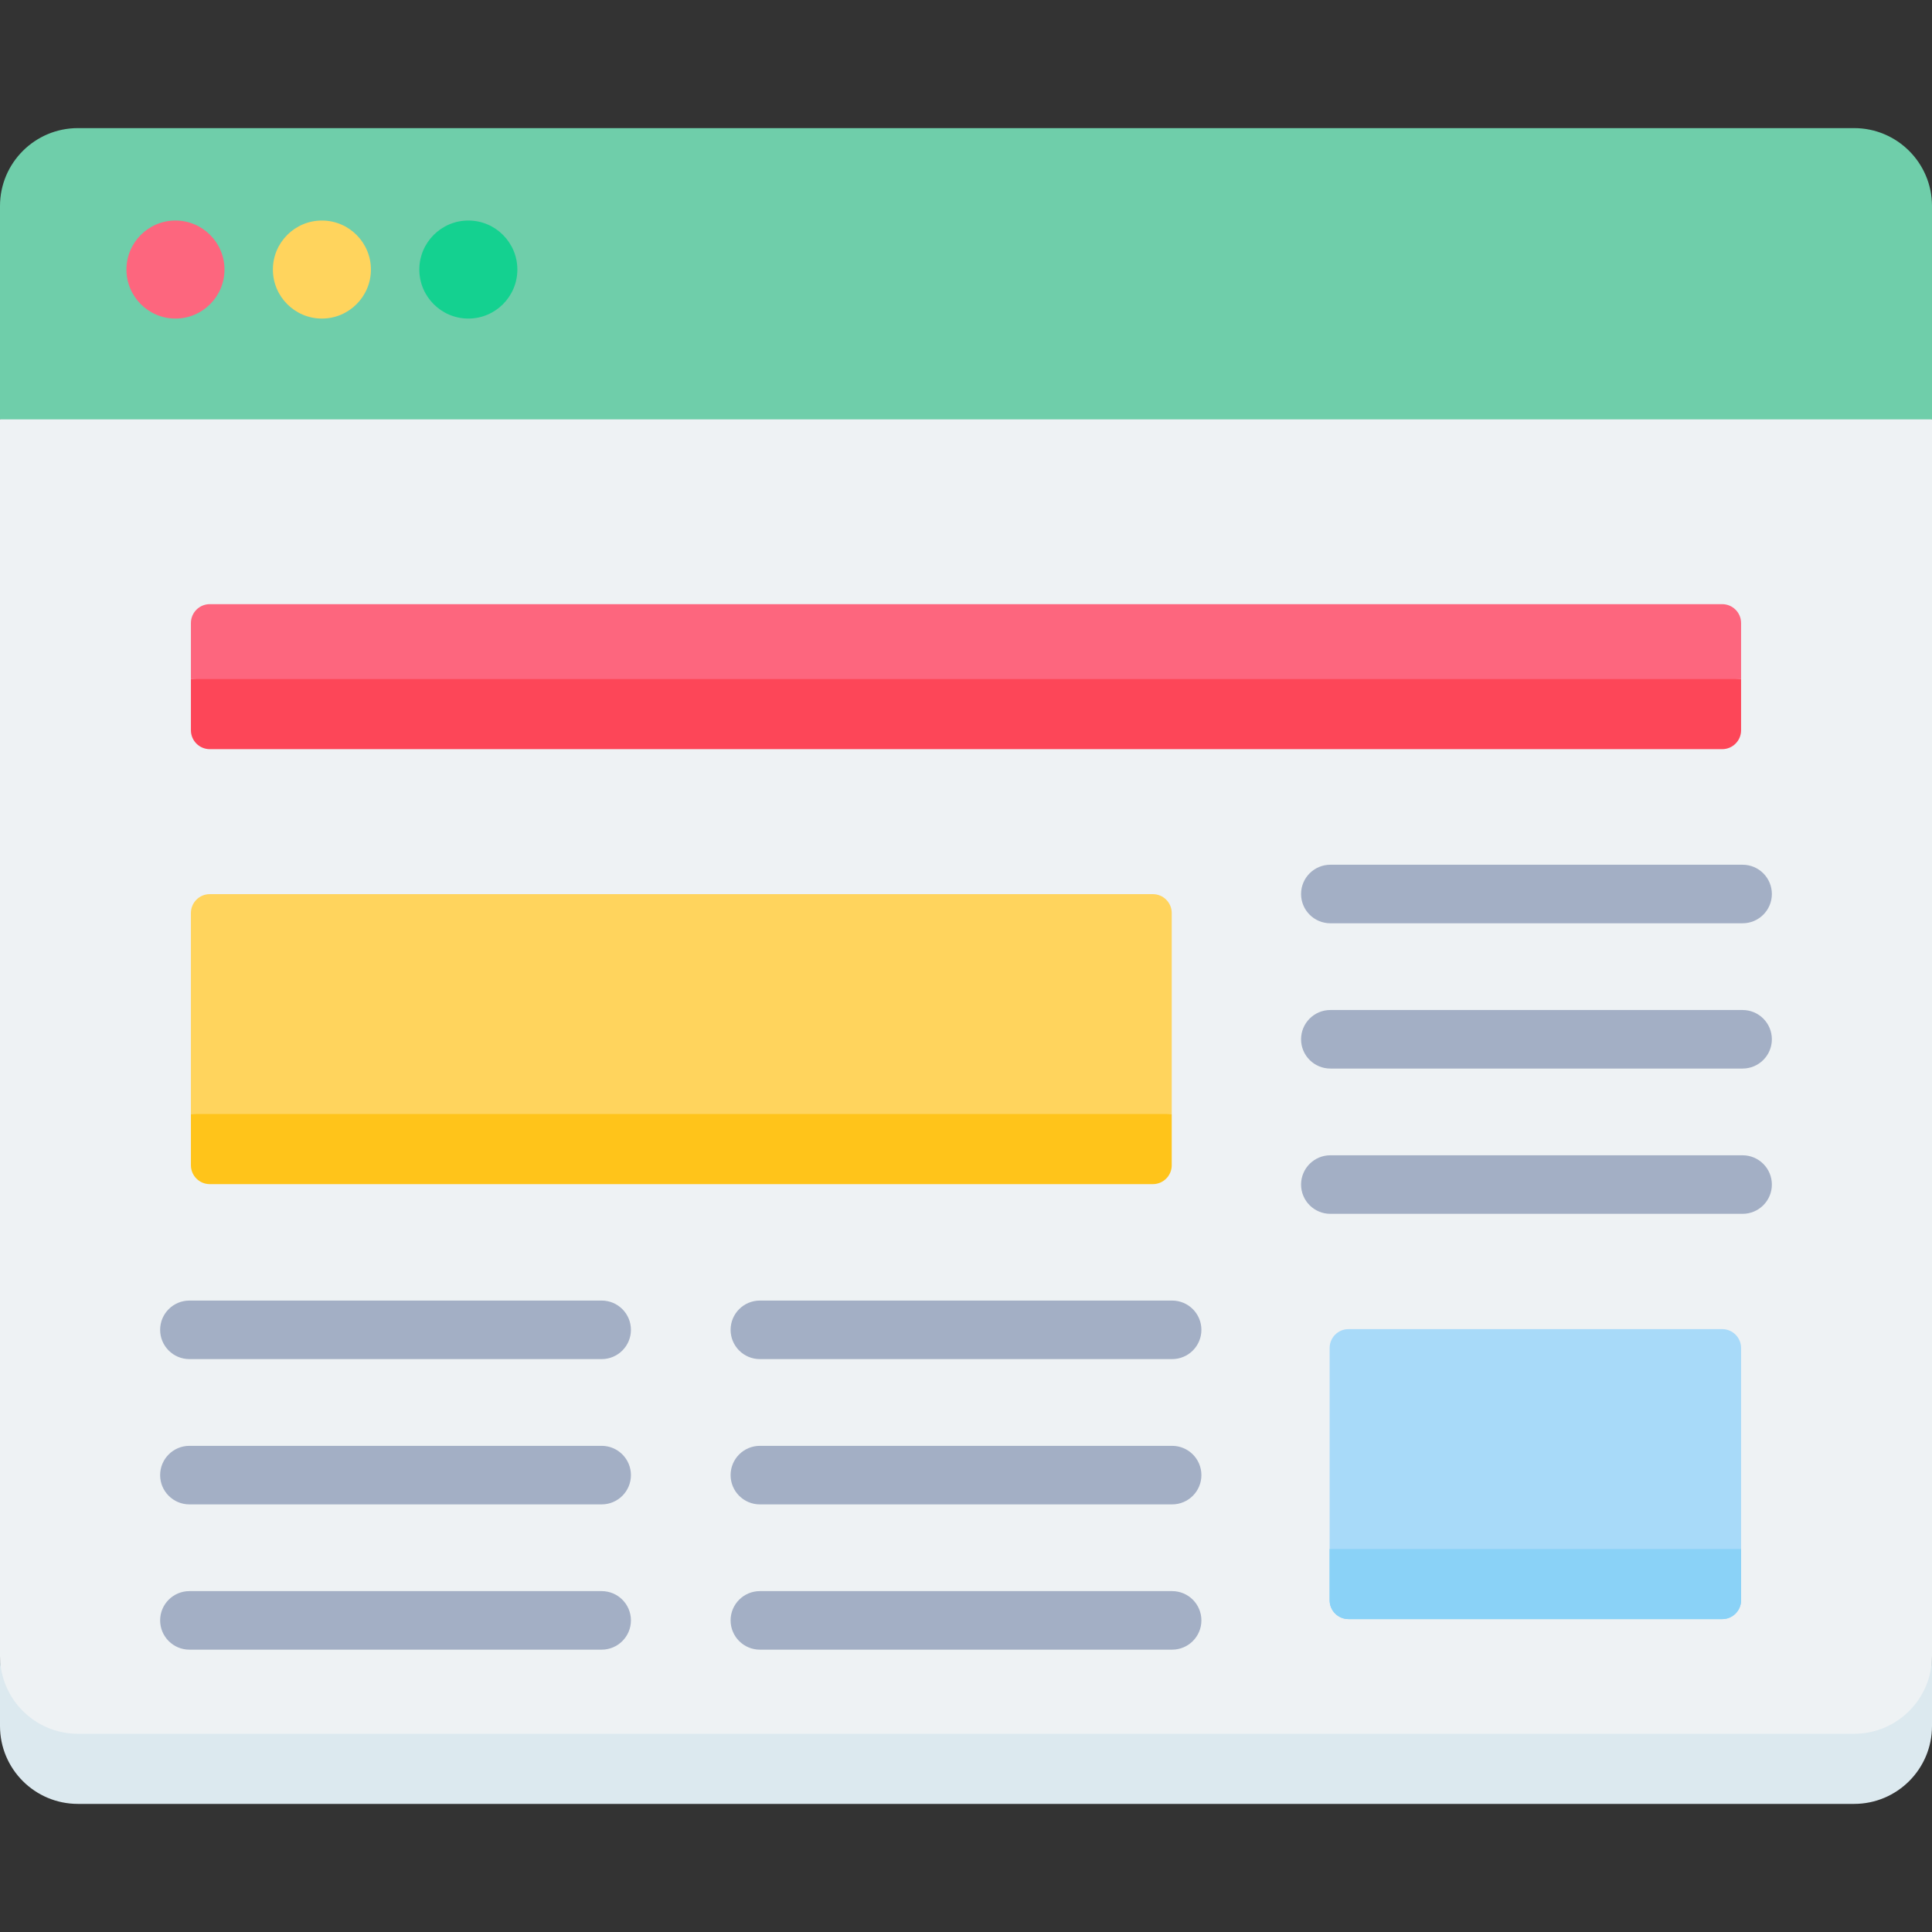 <svg xmlns="http://www.w3.org/2000/svg" xmlns:xlink="http://www.w3.org/1999/xlink" version="1.1" width="512" height="512" x="0" y="0" viewBox="0 0 512 512" style="enable-background:new 0 0 512 512" xml:space="preserve" class="svg_img pro_svg" src="assets/img/icons/blog.svg" alt=""><rect x="0" y="0" width="512" height="512" fill="#333333" stroke="none"/><g><g xmlns="http://www.w3.org/2000/svg"><g><path d="m491.355 33.95h-470.71c-11.402 0-20.645 9.243-20.645 20.645v37.964l28.613 9h452.65l30.737-9v-37.964c0-11.402-9.243-20.645-20.645-20.645z" fill="#6fceaa" data-original="#596e7b" class=""></path><path d="m0 111.139 28.055 9h452.092l31.853-9v-18.58h-512z" fill="#6fceaa" data-original="#50626c" class=""></path><path d="m20.645 468.47h470.71c11.402 0 20.645-5.675 20.645-29.645v-327.686h-512v327.685c0 18.581 9.243 29.646 20.645 29.646z" fill="#eef2f4" data-original="#eef2f4" class=""></path><path d="m357.365 429.08h99.039c2.761 0 5-2.239 5-5v-13.58h-109.039v13.581c0 2.761 2.239 4.999 5 4.999z" fill="#8ad2f7" data-original="#8ad2f7"></path><path d="m461.404 410.5v-53.268c0-2.761-2.239-5-5-5h-99.039c-2.761 0-5 2.239-5 5v53.268l54.815 9z" fill="#a8daf9" data-original="#a8daf9"></path><path d="m310.519 295.226v-53.268c0-2.762-2.239-5-5-5h-249.923c-2.761 0-5 2.238-5 5v53.268l129.962 9z" fill="#ffd45d" data-original="#ffd45d" class=""></path><path d="m461.404 165.109c0-2.762-2.239-5-5-5h-400.808c-2.761 0-5 2.238-5 5v14.844l205.404 9 205.404-9z" fill="#fd667e" data-original="#fd667e" class=""></path><path d="m491.355 459.47h-470.71c-11.402 0-20.645-9.243-20.645-20.645v18.581c0 11.402 9.243 20.645 20.645 20.645h470.71c11.402 0 20.645-9.243 20.645-20.645v-18.581c0 11.402-9.243 20.645-20.645 20.645z" fill="#dce9ef" data-original="#dce9ef"></path><path d="m357.365 429.08h99.039c2.761 0 5-2.239 5-5v-13.58h-109.039v13.581c0 2.761 2.239 4.999 5 4.999z" fill="#8ad2f7" data-original="#8ad2f7"></path><path d="m55.596 313.807h249.924c2.761 0 5-2.239 5-5v-13.581h-259.924v13.581c0 2.762 2.238 5 5 5z" fill="#ffc41a" data-original="#ffc41a" class=""></path><path d="m55.596 198.534h400.808c2.761 0 5-2.239 5-5v-13.581h-410.808v13.581c0 2.761 2.238 5 5 5z" fill="#fd4658" data-original="#fd4658" class=""></path></g><g><path d="m33.509 71.434c0 7.163 5.827 12.99 12.99 12.99s12.99-5.827 12.99-12.99-5.827-12.99-12.99-12.99-12.99 5.827-12.99 12.99z" fill="#fd667e" data-original="#fd667e" class=""></path><path d="m72.317 71.434c0 7.163 5.827 12.99 12.99 12.99s12.99-5.827 12.99-12.99-5.827-12.99-12.99-12.99-12.99 5.827-12.99 12.99z" fill="#ffd45d" data-original="#ffd45d" class=""></path><path d="m111.125 71.434c0 7.163 5.827 12.99 12.99 12.99s12.99-5.827 12.99-12.99-5.827-12.99-12.99-12.99-12.99 5.827-12.99 12.99z" fill="#14d190" data-original="#14d190" class=""></path><g fill="#a3afc5"><path d="m310.626 344.663h-109.252c-4.284 0-7.757 3.473-7.757 7.757 0 4.285 3.473 7.757 7.757 7.757h109.253c4.284 0 7.757-3.472 7.757-7.757-.001-4.284-3.474-7.757-7.758-7.757z" fill="#a3afc5" data-original="#a3afc5"></path><path d="m461.806 229.164h-109.252c-4.284 0-7.757 3.472-7.757 7.757s3.473 7.757 7.757 7.757h109.252c4.284 0 7.757-3.473 7.757-7.757s-3.473-7.757-7.757-7.757z" fill="#a3afc5" data-original="#a3afc5"></path><path d="m461.806 306.164h-109.252c-4.284 0-7.757 3.472-7.757 7.757s3.473 7.757 7.757 7.757h109.252c4.284 0 7.757-3.472 7.757-7.757s-3.473-7.757-7.757-7.757z" fill="#a3afc5" data-original="#a3afc5"></path><path d="m461.806 267.664h-109.252c-4.284 0-7.757 3.473-7.757 7.757 0 4.285 3.473 7.757 7.757 7.757h109.252c4.284 0 7.757-3.473 7.757-7.757 0-4.285-3.473-7.757-7.757-7.757z" fill="#a3afc5" data-original="#a3afc5"></path><path d="m310.626 383.163h-109.252c-4.284 0-7.757 3.473-7.757 7.757s3.473 7.757 7.757 7.757h109.253c4.284 0 7.757-3.473 7.757-7.757s-3.474-7.757-7.758-7.757z" fill="#a3afc5" data-original="#a3afc5"></path><path d="m310.626 421.662h-109.252c-4.284 0-7.757 3.473-7.757 7.757s3.473 7.757 7.757 7.757h109.253c4.284 0 7.757-3.473 7.757-7.757-.001-4.284-3.474-7.757-7.758-7.757z" fill="#a3afc5" data-original="#a3afc5"></path><path d="m159.446 344.663h-109.252c-4.284 0-7.757 3.473-7.757 7.757 0 4.285 3.473 7.757 7.757 7.757h109.252c4.284 0 7.757-3.472 7.757-7.757 0-4.284-3.473-7.757-7.757-7.757z" fill="#a3afc5" data-original="#a3afc5"></path><path d="m159.446 383.163h-109.252c-4.284 0-7.757 3.473-7.757 7.757s3.473 7.757 7.757 7.757h109.252c4.284 0 7.757-3.473 7.757-7.757s-3.473-7.757-7.757-7.757z" fill="#a3afc5" data-original="#a3afc5"></path><path d="m159.446 421.662h-109.252c-4.284 0-7.757 3.473-7.757 7.757s3.473 7.757 7.757 7.757h109.252c4.284 0 7.757-3.473 7.757-7.757s-3.473-7.757-7.757-7.757z" fill="#a3afc5" data-original="#a3afc5"></path></g></g></g></g></svg>